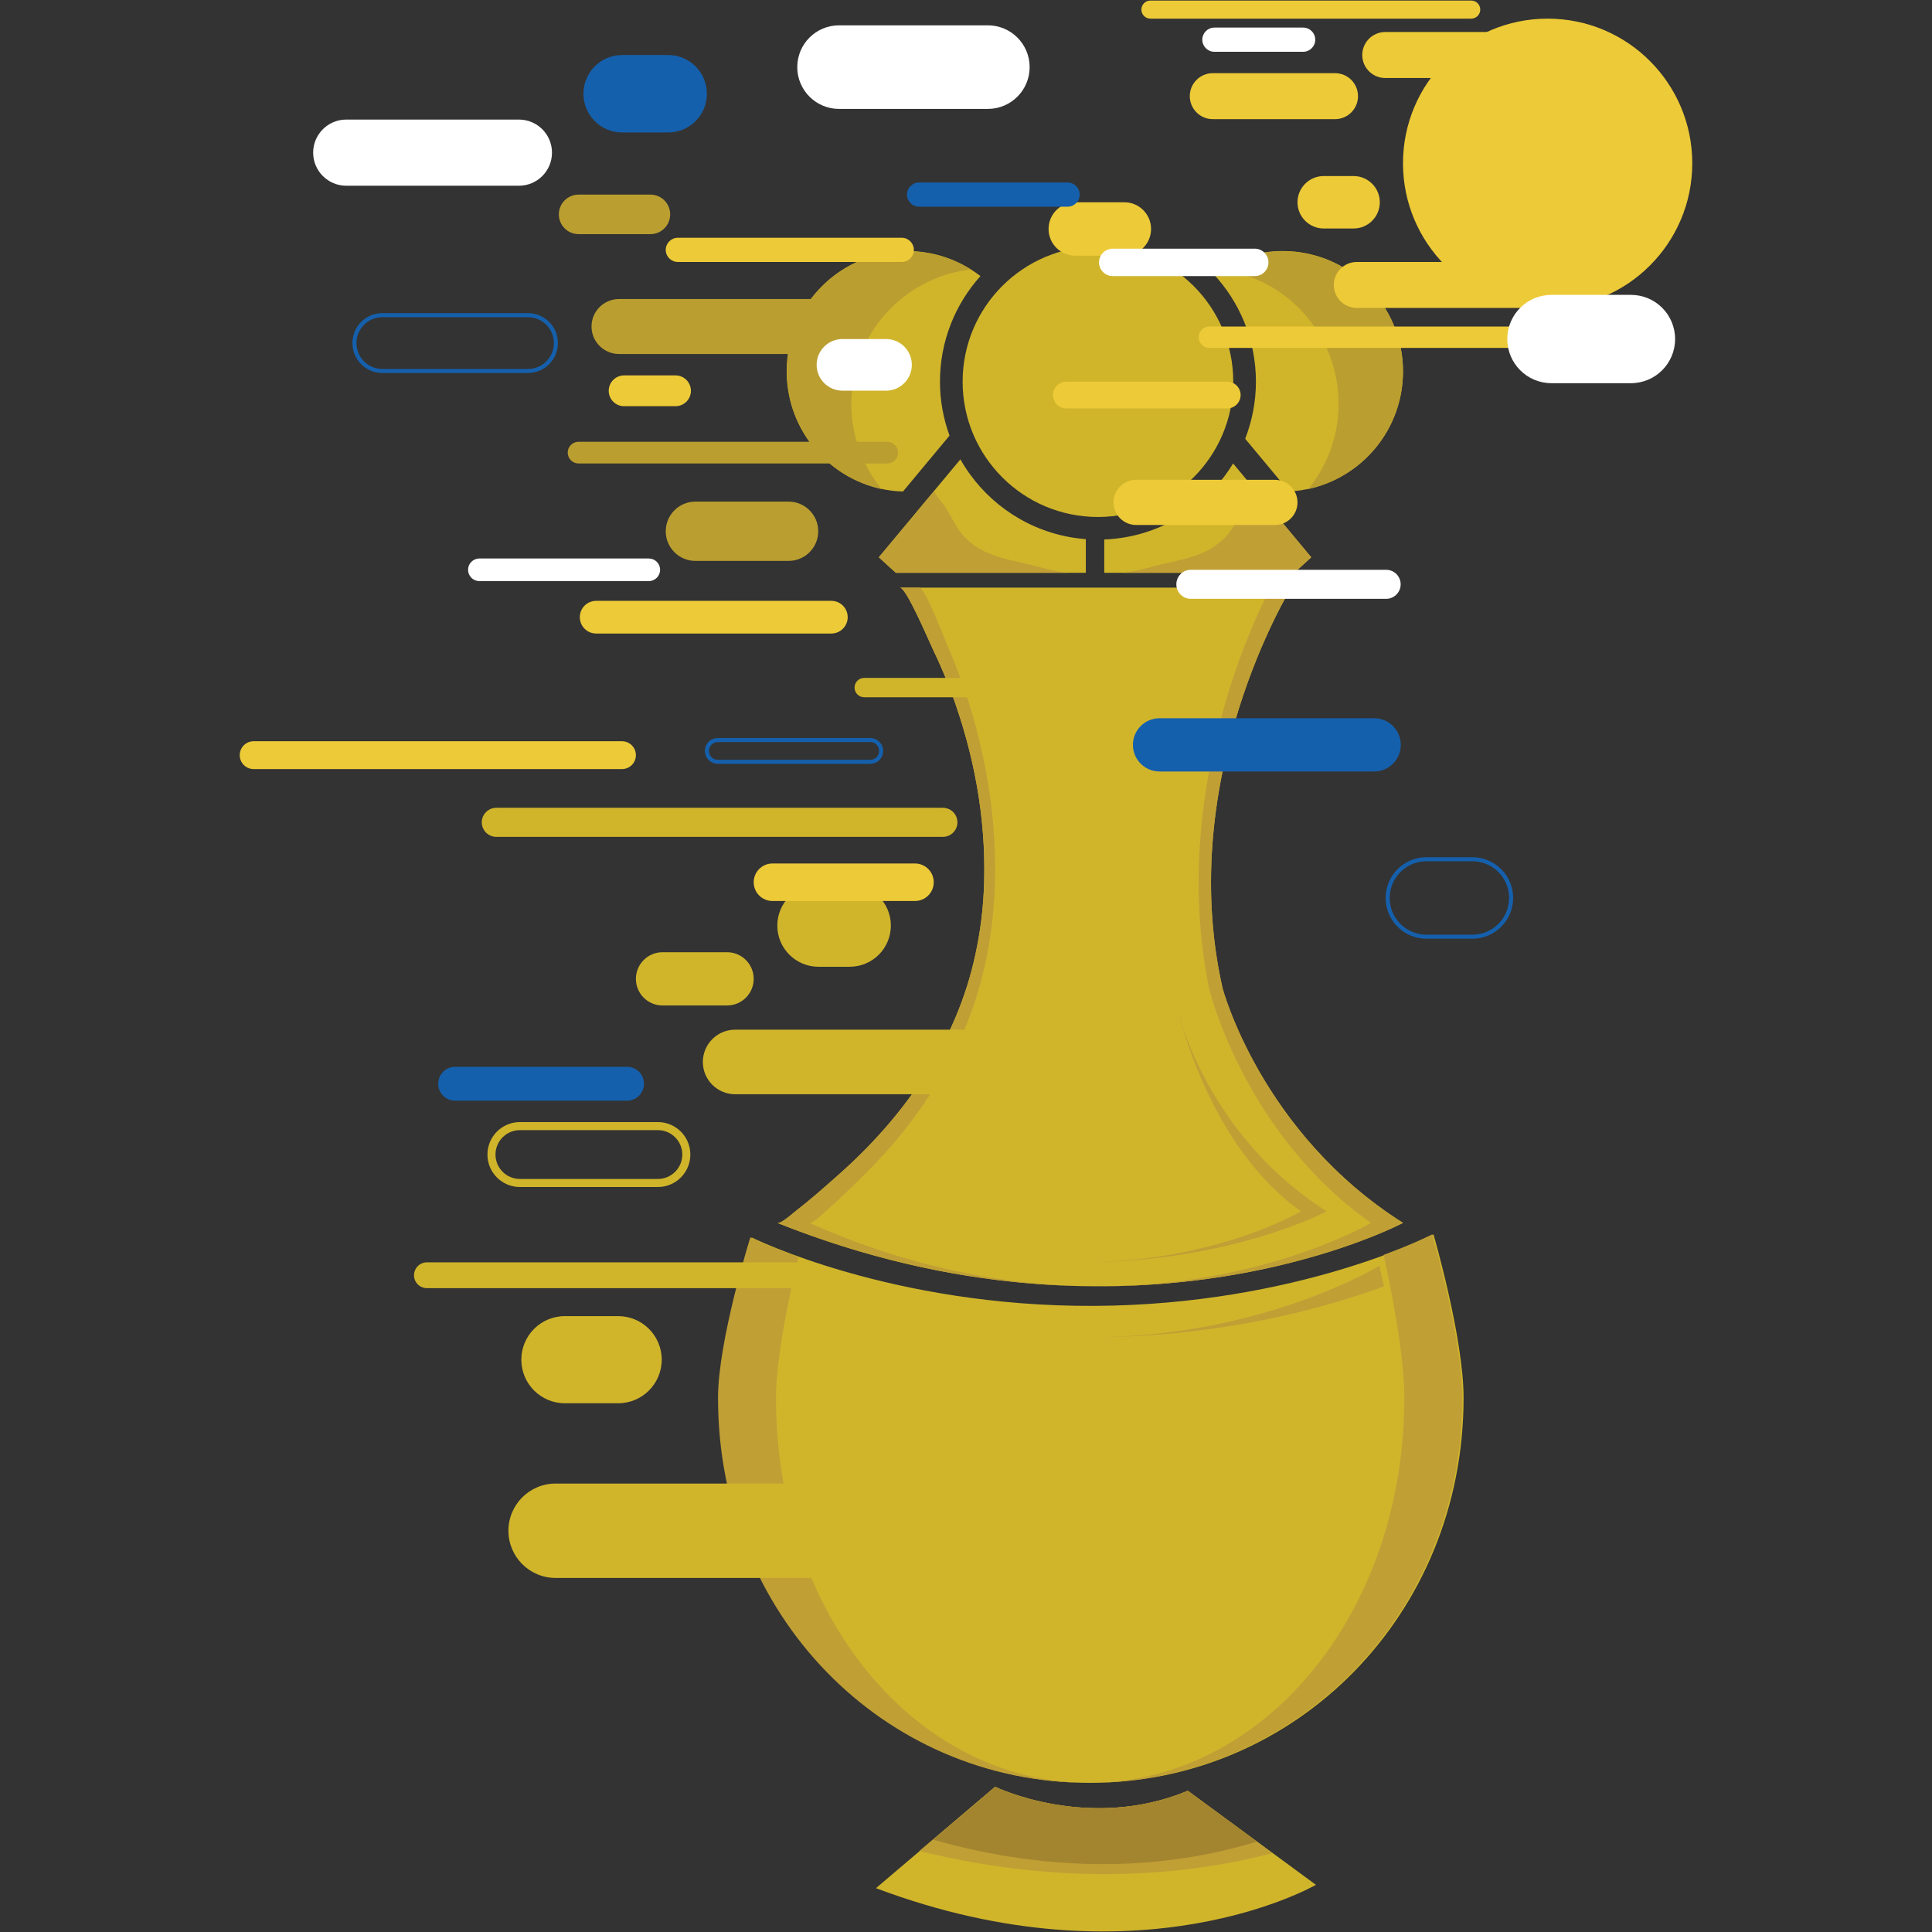 <?xml version="1.0" encoding="utf-8"?>
<!-- Generator: Adobe Illustrator 16.0.0, SVG Export Plug-In . SVG Version: 6.00 Build 0)  -->
<!DOCTYPE svg PUBLIC "-//W3C//DTD SVG 1.1//EN" "http://www.w3.org/Graphics/SVG/1.1/DTD/svg11.dtd">
<svg version="1.1" id="Layer_1" xmlns="http://www.w3.org/2000/svg" xmlns:xlink="http://www.w3.org/1999/xlink" x="0px" y="0px"
	 width="480px" height="480px" viewBox="0 0 480 480" enable-background="new 0 0 480 480" xml:space="preserve">
<rect x="0" y="0" width="480" height="480" fill="#333333" stroke="none"/>
<g>
	<g>
		<circle fill="#D0B52B" cx="272.781" cy="94.824" r="33.617"/>
		<g>
			<g>
				<path fill="#D0B52B" d="M235.905,108.222c-1.525-4.182-2.374-8.689-2.374-13.398c0-10.086,3.806-19.277,10.055-26.231
					c-5.048-3.901-11.376-6.226-18.252-6.226c-16.511,0-29.893,13.381-29.893,29.892c0,16.175,12.846,29.337,28.889,29.866
					l6.653-7.991L235.905,108.222z"/>
			</g>
		</g>
		<path fill="#D0B52B" d="M240.934,117.756c-0.842-1.164-1.615-2.376-2.328-3.632l-5.923,7.114l-14.339,17.222l4.226,3.853h47.2
			v-8.362C257.898,133.047,247.514,126.872,240.934,117.756z"/>
		<g>
			<g>
				<path fill="#D0B52B" d="M348.572,92.259c0-16.511-13.385-29.892-29.891-29.892c-6.471,0-12.453,2.058-17.342,5.547
					c6.623,7.029,10.691,16.492,10.691,26.91c0,5.007-0.957,9.783-2.668,14.184l4.428,5.317l6.479,7.783
					C336.041,121.281,348.572,108.232,348.572,92.259z"/>
			</g>
		</g>
		<path fill="#D0B52B" d="M311.463,121.269l-5.096-6.122c-0.682,1.121-1.418,2.202-2.199,3.245
			c-6.869,9.13-17.629,15.161-29.813,15.646v8.275h47.197l4.223-3.853L311.463,121.269z"/>
		<path fill="#C09F35" d="M232.146,121.887c-0.349,0.419,2.452,3.675,2.718,4.093c1.217,1.917,2.189,3.981,3.481,5.85
			c1.653,2.393,4.195,4.25,6.83,5.438c3.748,1.687,7.945,2.289,11.898,3.331c2.715,0.713,5.443,1.431,8.246,1.712h-42.75
			l-4.226-3.853c1.332-1.593,2.655-3.186,3.984-4.782c2.334-2.8,4.667-5.607,7.002-8.41
			C230.268,124.142,231.206,123.012,232.146,121.887z"/>
		<path fill="#C09F35" d="M311.977,121.887c0.348,0.419-2.449,3.675-2.719,4.093c-1.221,1.917-2.189,3.981-3.479,5.85
			c-1.66,2.393-4.201,4.25-6.834,5.438c-3.748,1.687-7.943,2.289-11.898,3.331c-2.711,0.713-5.441,1.431-8.244,1.712h42.75
			l4.223-3.853c-1.326-1.593-2.652-3.186-3.98-4.782c-2.334-2.8-4.668-5.607-7.002-8.41
			C313.857,124.142,312.916,123.012,311.977,121.887z"/>
		<path fill="#D0B52B" d="M223.593,145.997c0.007,0,97.211,0,97.211,0s-28.98,46.866-17.057,99.533c0,0,9.488,35.937,44.824,58.293
			c0,0-66.682,35.442-155.451,0c0.858,0.347,4.047-2.535,4.59-2.957c3.717-2.866,7.24-6.006,10.748-9.116
			c15.781-14.003,28.335-31.61,33.361-52.364c1.377-5.686,2.27-11.672,2.576-17.521c0.836-15.917-1.754-31.691-6.935-46.733
			c-1.685-4.893-3.668-9.676-5.923-14.334C230.694,159.046,225.157,145.997,223.593,145.997z"/>
		<g>
			<path fill="#C09F35" d="M303.748,245.53c-11.924-52.667,17.057-99.533,17.057-99.533s-1.879,0-5.105,0
				c0,0-26.02,46.866-15.316,99.533c0,0,8.516,35.937,40.238,58.293c0,0-26.988,15.98-68.842,15.753
				c46.684,0.252,76.793-15.753,76.793-15.753C313.236,281.467,303.748,245.53,303.748,245.53z"/>
			<path fill="#C09F35" d="M205.193,300.866c3.336-2.866,6.498-6.006,9.647-9.116c14.167-14.003,25.438-31.61,29.949-52.364
				c1.238-5.686,2.037-11.672,2.311-17.521c0.754-15.917-1.572-31.691-6.223-46.733c-1.515-4.893-3.297-9.676-5.319-14.334
				c-0.759-1.752-5.729-14.801-7.133-14.801c-3.052,0-4.829,0-4.832,0c1.563,0,7.101,13.049,7.945,14.801
				c2.255,4.658,4.238,9.441,5.923,14.334c5.181,15.042,7.771,30.816,6.935,46.733c-0.307,5.849-1.199,11.834-2.576,17.521
				c-5.026,20.753-17.58,38.361-33.361,52.364c-3.508,3.11-7.031,6.25-10.748,9.116c-0.543,0.422-3.731,3.304-4.59,2.957
				c28.729,11.471,55.135,15.513,77.725,15.738c-20.277-0.226-43.987-4.268-69.774-15.738
				C201.84,304.17,204.701,301.288,205.193,300.866z"/>
		</g>
		<path fill="#D0B52B" d="M363.623,347.278c0,53.92-41.715,95.662-92.777,95.662c-51.059,0-92.131-41.742-92.131-95.662
			c0-14.188,8.023-39.84,8.023-39.84s34.577,17.256,85.132,17.006c50.551-0.25,84.277-17.762,84.277-17.762
			S363.623,332.362,363.623,347.278z"/>
		<g>
			<g>
				<g>
					<path fill="#C09F35" d="M270.576,442.94c0.09,0,0.18-0.006,0.271-0.006c-0.1,0-0.197,0.006-0.297,0.006
						C270.561,442.94,270.568,442.94,270.576,442.94z"/>
				</g>
				<g>
					<path fill="#C09F35" d="M271.463,324.444c-0.205,0-0.41-0.005-0.617-0.005c0.199,0,0.393,0.005,0.592,0.005
						C271.447,324.444,271.453,324.444,271.463,324.444z"/>
				</g>
				<g>
					<path fill="#C09F35" d="M363.301,347.278c0-14.916-7.48-40.596-7.48-40.596s-4.285,2.221-12.066,5.089
						c1.826,8.248,5.143,24.701,5.143,35.507c0,53.804-35.068,95.479-78.049,95.656
						C321.764,442.758,363.301,401.082,363.301,347.278z"/>
				</g>
				<g>
					<path fill="#C09F35" d="M192.801,347.278c0-10.369,3.615-26.852,5.562-34.976c-7.69-2.742-11.948-4.864-11.948-4.864
						s-8.025,25.652-8.025,39.84c0,53.92,41.074,95.662,92.134,95.662c0.01,0,0.02,0,0.027,0
						C227.46,442.923,192.801,401.188,192.801,347.278z"/>
				</g>
			</g>
		</g>
		<path fill="#D0B52B" d="M247.275,443.934c0,0,23.188,11.262,47.861,0.994l31.799,23.349c0,0-43.885,25.506-109.304,0.829
			L247.275,443.934z"/>
		<g>
			<g>
				<g>
					<path fill="#C09F35" d="M316.141,460.414l-21.088-15.486c-24.678,10.268-47.863-0.994-47.863-0.994l-18.765,15.932
						C266.107,469.176,296.471,465.554,316.141,460.414z"/>
				</g>
			</g>
		</g>
		<g>
			<g>
				<g>
					<path fill="#A4852F" d="M312.305,457.521l-17.15-12.594c-24.674,10.268-47.861-0.994-47.861-0.994l-15.466,13.134
						C267.979,467.345,296.279,462.524,312.305,457.521z"/>
				</g>
			</g>
		</g>
		<g>
			<g>
				<path fill="#BA9E30" d="M195.502,92.298c0-16.509,13.383-29.892,29.893-29.892c5.804,0,11.211,1.67,15.795,4.533
					c-16.711,1.95-29.68,16.146-29.68,33.384c0,8.028,2.814,15.399,7.513,21.182C205.576,118.58,195.502,106.622,195.502,92.298z"/>
			</g>
		</g>
		<g>
			<g>
				<path fill="#BA9E30" d="M348.572,92.298c0-16.509-13.385-29.892-29.891-29.892c-5.809,0-11.213,1.67-15.799,4.533
					c16.711,1.95,29.682,16.146,29.682,33.384c0,8.028-2.816,15.399-7.516,21.182C338.496,118.58,348.572,106.622,348.572,92.298z"
					/>
			</g>
		</g>
		<path fill="none" d="M306.875,130.429c0.021,0,0.041,0,0.059,0"/>
		<path fill="none" d="M297.807,136.33c0.65-0.041,1.125-0.531,1.623-0.909c1.162-0.882,2.139-1.736,3.031-2.885
			c0.773-0.992,1.445-1.44,2.674-1.734"/>
		<path fill="#C09F35" d="M293.568,254.069c-0.291-1.282-0.451-1.833-0.461-1.771c-0.076,0.432,7.691,32.854,30.119,48.659
			c0,0-21.709,12.853-55.377,12.665c37.551,0.207,61.77-12.665,61.77-12.665C301.197,282.976,293.568,254.069,293.568,254.069z"/>
		<path fill="#C09F35" d="M343.852,319.576c-0.691-3.138-1.174-5.092-1.174-5.092s-28.455,17.505-71.117,17.763
			c0.029,0,0.057,0,0.084,0C304.207,332.087,329.77,324.767,343.852,319.576z"/>
	</g>
	<path fill="#BA9E30" d="M146.962,81.121c0,3.768,3.055,6.828,6.825,6.828h51.699c3.771,0,6.825-3.06,6.825-6.828l0,0
		c0-3.77-3.055-6.825-6.825-6.825h-51.699C150.018,74.295,146.962,77.351,146.962,81.121L146.962,81.121z"/>
	<path fill="#BA9E30" d="M138.843,53.26c0,2.713,2.199,4.913,4.912,4.913h17.837c2.713,0,4.912-2.199,4.912-4.913l0,0
		c0-2.712-2.199-4.912-4.912-4.912h-17.837C141.042,48.348,138.843,50.547,138.843,53.26L138.843,53.26z"/>
	<path fill="#D0B52B" d="M174.622,263.843c0,4.428,3.59,8.018,8.018,8.018h55.935c4.427,0,8.015-3.59,8.015-8.018l0,0
		c0-4.432-3.588-8.021-8.015-8.021H182.64C178.212,255.822,174.622,259.411,174.622,263.843L174.622,263.843z"/>
	<path fill="#D0B52B" d="M157.989,243.192c0,3.654,2.961,6.614,6.614,6.614h16.036c3.651,0,6.614-2.96,6.614-6.614l0,0
		c0-3.651-2.962-6.614-6.614-6.614h-16.036C160.95,236.578,157.989,239.541,157.989,243.192L157.989,243.192z"/>
	<path fill="#D0B52B" d="M212.312,170.827c0,1.329,1.079,2.407,2.405,2.407h29.469c1.328,0,2.404-1.079,2.404-2.407l0,0
		c0-1.326-1.076-2.405-2.404-2.405h-29.469C213.391,168.421,212.312,169.5,212.312,170.827L212.312,170.827z"/>
	<path fill="#D0B52B" d="M193.121,229.961c0,5.647,4.578,10.225,10.224,10.225h7.764c5.645,0,10.224-4.578,10.224-10.225l0,0
		c0-5.646-4.58-10.222-10.224-10.222h-7.764C197.699,219.74,193.121,224.315,193.121,229.961L193.121,229.961z"/>
	<path fill="#D0B52B" d="M126.315,380.309c0,6.476,5.25,11.728,11.728,11.728h68.746c6.478,0,11.727-5.252,11.727-11.728l0,0
		c0-6.477-5.249-11.725-11.727-11.725h-68.746C131.564,368.584,126.315,373.832,126.315,380.309L126.315,380.309z"/>
	<path fill="#D0B52B" d="M129.523,337.811c0,5.979,4.844,10.826,10.823,10.826h13.231c5.979,0,10.826-4.848,10.826-10.826l0,0
		c0-5.979-4.847-10.825-10.826-10.825h-13.231C134.367,326.985,129.523,331.832,129.523,337.811L129.523,337.811z"/>
	<path fill="#EDCA37" d="M420.439,40.565c0,19.848-16.088,35.935-35.934,35.935l0,0c-19.848,0-35.934-16.087-35.934-35.935l0,0
		c0-19.847,16.086-35.934,35.934-35.934l0,0C404.352,4.631,420.439,20.718,420.439,40.565L420.439,40.565z"/>
	<path fill="#EDCA37" d="M295.6,23.892c0,3.154,2.559,5.712,5.715,5.712h30.367c3.158,0,5.715-2.558,5.715-5.712l0,0
		c0-3.154-2.557-5.712-5.715-5.712h-30.367C298.158,18.179,295.6,20.737,295.6,23.892L295.6,23.892z"/>
	<path fill="#EDCA37" d="M338.449,13.669c0,3.155,2.557,5.712,5.711,5.712h30.371c3.154,0,5.713-2.558,5.713-5.712l0,0
		c0-3.156-2.559-5.715-5.713-5.715H344.16C341.006,7.955,338.449,10.513,338.449,13.669L338.449,13.669z"/>
	<path fill="#EDCA37" d="M322.361,50.254c0,3.595,2.918,6.515,6.518,6.515h7.412c3.6,0,6.518-2.919,6.518-6.515l0,0
		c0-3.598-2.918-6.517-6.518-6.517h-7.412C325.279,43.737,322.361,46.656,322.361,50.254L322.361,50.254z"/>
	<path fill="#EDCA37" d="M283.574,2.383c0,1.244,1.004,2.248,2.244,2.248h79.701c1.242,0,2.246-1.004,2.246-2.248l0,0
		c0-1.239-1.004-2.245-2.246-2.245h-79.701C284.578,0.138,283.574,1.145,283.574,2.383L283.574,2.383z"/>
	<path fill="#EDCA37" d="M331.381,70.794c0,3.149,2.559,5.705,5.711,5.705h44.51c3.154,0,5.709-2.556,5.709-5.705l0,0
		c0-3.152-2.555-5.708-5.709-5.708h-44.51C333.939,65.087,331.381,67.643,331.381,70.794L331.381,70.794z"/>
	<path fill="#EDCA37" d="M297.807,83.778c0,1.469,1.188,2.657,2.656,2.657h81.387c1.469,0,2.656-1.188,2.656-2.657l0,0
		c0-1.467-1.188-2.657-2.656-2.657h-81.387C298.994,81.121,297.807,82.311,297.807,83.778L297.807,83.778z"/>
	<path fill="#D0B52B" d="M119.698,204.305c0,1.993,1.615,3.608,3.608,3.608h110.955c1.991,0,3.608-1.615,3.608-3.608l0,0
		c0-1.991-1.617-3.608-3.608-3.608H123.306C121.313,200.697,119.698,202.314,119.698,204.305L119.698,204.305z"/>
	<path fill="none" stroke="#D0B52B" stroke-width="2" stroke-miterlimit="10" d="M122.104,286.845c0,3.901,3.164,7.065,7.065,7.065
		h34.278c3.904,0,7.068-3.164,7.068-7.065l0,0c0-3.901-3.164-7.065-7.068-7.065h-34.278
		C125.268,279.779,122.104,282.943,122.104,286.845L122.104,286.845z"/>
	<path fill="#BA9E30" d="M165.401,131.99c0,4.068,3.3,7.366,7.368,7.366h23.152c4.068,0,7.369-3.297,7.369-7.366l0,0
		c0-4.069-3.3-7.368-7.369-7.368H172.77C168.701,124.622,165.401,127.921,165.401,131.99L165.401,131.99z"/>
	<path fill="#BA9E30" d="M141.046,112.453c0,1.489,1.206,2.693,2.691,2.693h76.706c1.485,0,2.691-1.205,2.691-2.693l0,0
		c0-1.489-1.206-2.694-2.691-2.694h-76.706C142.252,109.759,141.046,110.964,141.046,112.453L141.046,112.453z"/>
	<path fill="#D0B52B" d="M102.862,316.834c0,1.772,1.435,3.208,3.206,3.208h92.011c1.77,0,3.206-1.436,3.206-3.208l0,0
		c0-1.772-1.436-3.208-3.206-3.208h-92.011C104.297,313.626,102.862,315.062,102.862,316.834L102.862,316.834z"/>
	<path fill="#EDCA37" d="M261.621,98.148c0,1.835,1.49,3.322,3.322,3.322h39.965c1.834,0,3.32-1.486,3.32-3.322l0,0
		c0-1.837-1.486-3.324-3.32-3.324h-39.965C263.111,94.824,261.621,96.311,261.621,98.148L261.621,98.148z"/>
	<path fill="#EDCA37" d="M260.514,56.887c0,3.666,2.971,6.636,6.637,6.636h12.189c3.666,0,6.639-2.97,6.639-6.636l0,0
		c0-3.664-2.973-6.633-6.639-6.633H267.15C263.484,50.254,260.514,53.224,260.514,56.887L260.514,56.887z"/>
	<path fill="#EDCA37" d="M144.053,153.338c0,2.24,1.818,4.059,4.059,4.059h58.434c2.243,0,4.062-1.818,4.062-4.059l0,0
		c0-2.24-1.819-4.059-4.062-4.059h-58.434C145.872,149.28,144.053,151.098,144.053,153.338L144.053,153.338z"/>
	<path fill="#EDCA37" d="M151.232,97.096c0,2.111,1.714,3.826,3.826,3.826h12.77c2.112,0,3.829-1.714,3.829-3.826l0,0
		c0-2.114-1.717-3.829-3.829-3.829h-12.77C152.946,93.268,151.232,94.982,151.232,97.096L151.232,97.096z"/>
	<path fill="#EDCA37" d="M59.56,187.617c0,1.911,1.546,3.458,3.457,3.458h91.513c1.911,0,3.459-1.547,3.459-3.458l0,0
		c0-1.911-1.549-3.458-3.459-3.458H63.017C61.106,184.159,59.56,185.706,59.56,187.617L59.56,187.617z"/>
	<path fill="#EDCA37" d="M187.253,219.189c0,2.575,2.085,4.661,4.661,4.661h35.408c2.575,0,4.663-2.085,4.663-4.661l0,0
		c0-2.575-2.087-4.66-4.663-4.66h-35.408C189.339,214.529,187.253,216.614,187.253,219.189L187.253,219.189z"/>
	<path fill="#EDCA37" d="M276.656,124.821c0,3.099,2.512,5.608,5.611,5.608h34.484c3.098,0,5.609-2.509,5.609-5.608l0,0
		c0-3.099-2.512-5.61-5.609-5.61h-34.484C279.168,119.21,276.656,121.722,276.656,124.821L276.656,124.821z"/>
	<path fill="#EDCA37" d="M165.401,62.078c0,1.663,1.348,3.009,3.009,3.009h55.626c1.661,0,3.007-1.346,3.007-3.009l0,0
		c0-1.659-1.346-3.006-3.007-3.006H168.41C166.75,59.072,165.401,60.419,165.401,62.078L165.401,62.078z"/>
	<path fill="#FFFFFF" d="M198.077,16.676c0,5.737,4.648,10.384,10.385,10.384h36.966c5.734,0,10.383-4.647,10.383-10.384l0,0
		c0-5.734-4.648-10.384-10.383-10.384h-36.966C202.725,6.292,198.077,10.942,198.077,16.676L198.077,16.676z"/>
	<path fill="#FFFFFF" d="M273.049,65.188c0,1.882,1.525,3.407,3.406,3.407h35.283c1.883,0,3.406-1.524,3.406-3.407l0,0
		c0-1.884-1.523-3.406-3.406-3.406h-35.283C274.574,61.782,273.049,63.305,273.049,65.188L273.049,65.188z"/>
	<path fill="#FFFFFF" d="M292.26,145.17c0,1.993,1.615,3.608,3.609,3.608h48.51c1.994,0,3.611-1.615,3.611-3.608l0,0
		c0-1.99-1.617-3.607-3.611-3.607h-48.51C293.875,141.563,292.26,143.18,292.26,145.17L292.26,145.17z"/>
	<path fill="#FFFFFF" d="M374.482,84.231c0,6.062,4.912,10.972,10.971,10.972h19.748c6.063,0,10.973-4.91,10.973-10.972l0,0
		c0-6.061-4.91-10.971-10.973-10.971h-19.748C379.395,73.26,374.482,78.17,374.482,84.231L374.482,84.231z"/>
	<path fill="#FFFFFF" d="M298.709,9.86c0,1.661,1.344,3.007,3.006,3.007h22.049c1.66,0,3.006-1.346,3.006-3.007l0,0
		c0-1.661-1.346-3.006-3.006-3.006h-22.049C300.053,6.854,298.709,8.2,298.709,9.86L298.709,9.86z"/>
	<path fill="#FFFFFF" d="M202.89,90.644c0,3.542,2.873,6.416,6.416,6.416h10.825c3.542,0,6.414-2.874,6.414-6.416l0,0
		c0-3.542-2.871-6.413-6.414-6.413h-10.825C205.763,84.231,202.89,87.102,202.89,90.644L202.89,90.644z"/>
	<path fill="#FFFFFF" d="M116.29,141.563c0,1.549,1.256,2.808,2.808,2.808h42.095c1.552,0,2.808-1.258,2.808-2.808l0,0
		c0-1.549-1.255-2.805-2.808-2.805h-42.095C117.545,138.757,116.29,140.013,116.29,141.563L116.29,141.563z"/>
	<path fill="#FFFFFF" d="M77.802,37.925c0,4.539,3.683,8.219,8.221,8.219h42.898c4.538,0,8.219-3.68,8.219-8.219l0,0
		c0-4.539-3.681-8.219-8.219-8.219H86.023C81.485,29.706,77.802,33.386,77.802,37.925L77.802,37.925z"/>
	<path fill="none" stroke="#1560AD" stroke-miterlimit="10" d="M88.061,85.235c0,3.829,3.101,6.932,6.932,6.932h36.184
		c3.828,0,6.932-3.104,6.932-6.932l0,0c0-3.828-3.104-6.932-6.932-6.932H94.992C91.162,78.303,88.061,81.407,88.061,85.235
		L88.061,85.235z"/>
	<path fill="#1560AD" d="M225.341,48.348c0,1.661,1.345,3.009,3.006,3.009h36.885c1.66,0,3.01-1.348,3.01-3.009l0,0
		c0-1.661-1.35-3.007-3.01-3.007h-36.885C226.687,45.341,225.341,46.687,225.341,48.348L225.341,48.348z"/>
	<path fill="#1560AD" d="M281.469,185.061c0,3.652,2.963,6.614,6.617,6.614h53.32c3.652,0,6.615-2.962,6.615-6.614l0,0
		c0-3.654-2.963-6.614-6.615-6.614h-53.32C284.432,178.447,281.469,181.407,281.469,185.061L281.469,185.061z"/>
	<path fill="none" stroke="#1560AD" stroke-miterlimit="10" d="M175.625,186.564c0,1.493,1.212,2.706,2.706,2.706h37.888
		c1.493,0,2.706-1.213,2.706-2.706l0,0c0-1.494-1.213-2.706-2.706-2.706h-37.888C176.838,183.859,175.625,185.071,175.625,186.564
		L175.625,186.564z"/>
	<path fill="#1560AD" d="M144.955,23.291c0,5.314,4.308,9.623,9.623,9.623h11.424c5.314,0,9.623-4.309,9.623-9.623l0,0
		c0-5.31-4.309-9.621-9.623-9.621h-11.424C149.263,13.669,144.955,17.98,144.955,23.291L144.955,23.291z"/>
	<path fill="none" stroke="#1560AD" stroke-miterlimit="10" d="M344.762,223.097c0,5.314,4.309,9.623,9.623,9.623h11.424
		c5.314,0,9.623-4.309,9.623-9.623l0,0c0-5.31-4.309-9.621-9.623-9.621h-11.424C349.07,213.476,344.762,217.787,344.762,223.097
		L344.762,223.097z"/>
	<path fill="#1560AD" d="M108.873,269.254c0,2.326,1.884,4.21,4.209,4.21h42.698c2.326,0,4.209-1.884,4.209-4.21l0,0
		c0-2.325-1.884-4.209-4.209-4.209h-42.698C110.756,265.045,108.873,266.929,108.873,269.254L108.873,269.254z"/>
</g>
</svg>
